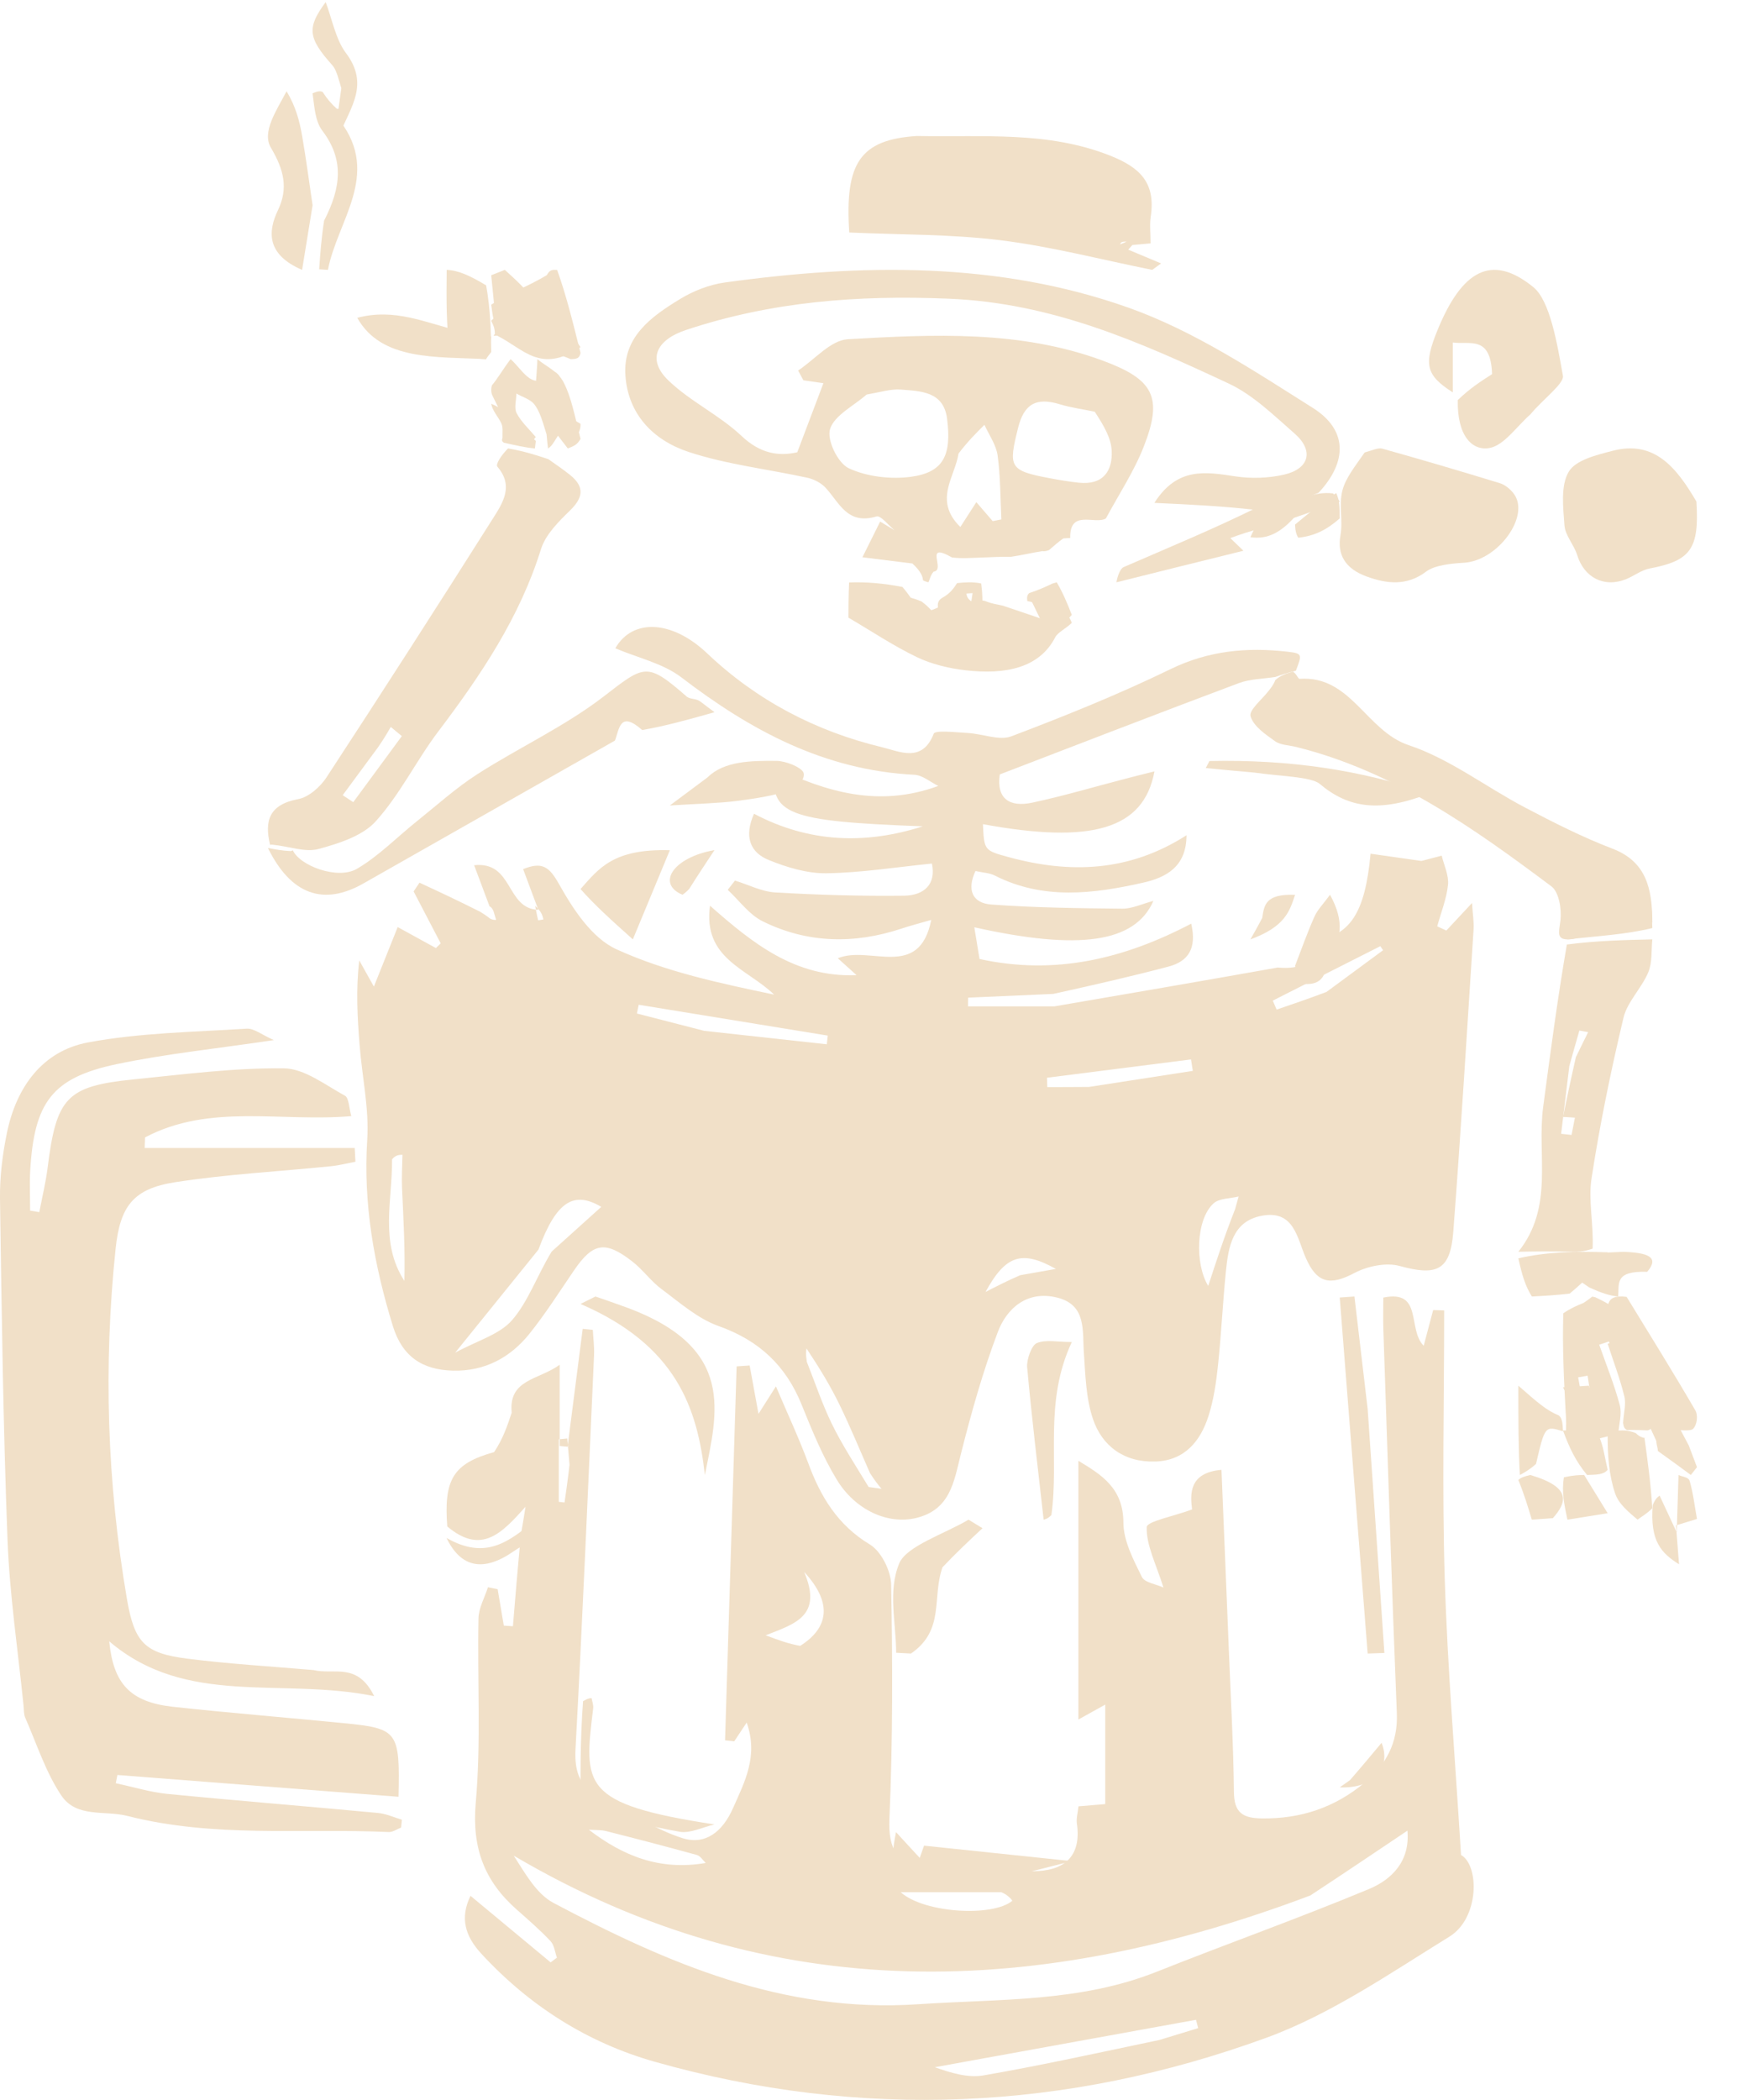 <svg width="24" height="29" viewBox="0 0 24 29" fill="none" xmlns="http://www.w3.org/2000/svg">
<path d="M17.622 9.349C17.452 9.376 17.271 9.376 17.114 9.435C16.015 9.847 14.921 10.27 13.814 10.695C13.765 11.029 13.947 11.152 14.262 11.085C14.695 10.993 15.12 10.866 15.549 10.755C15.672 10.722 15.797 10.692 15.951 10.653C15.803 11.456 15.081 11.658 13.581 11.382C13.598 11.744 13.597 11.745 13.94 11.838C14.786 12.068 15.604 12.041 16.394 11.535C16.393 11.972 16.11 12.119 15.794 12.19C15.107 12.345 14.414 12.431 13.746 12.092C13.672 12.054 13.579 12.052 13.478 12.029C13.359 12.284 13.429 12.473 13.699 12.492C14.3 12.536 14.904 12.543 15.507 12.549C15.643 12.55 15.779 12.483 15.936 12.442C15.683 13.021 14.908 13.129 13.462 12.806C13.487 12.955 13.509 13.094 13.534 13.244C14.577 13.472 15.53 13.243 16.459 12.756C16.538 13.097 16.42 13.276 16.145 13.349C15.64 13.482 15.131 13.599 14.554 13.726C14.116 13.745 13.746 13.762 13.377 13.778C13.376 13.818 13.376 13.858 13.375 13.898C13.773 13.898 14.171 13.898 14.57 13.898C15.584 13.724 16.598 13.55 17.654 13.362C17.984 13.392 18.152 13.293 18.153 12.993C18.651 12.923 18.86 12.619 18.937 11.79C19.151 11.82 19.361 11.85 19.64 11.89C19.671 11.882 19.796 11.849 19.92 11.817C19.952 11.951 20.02 12.089 20.007 12.219C19.987 12.414 19.91 12.602 19.858 12.793C19.9 12.813 19.942 12.832 19.984 12.851C20.088 12.74 20.191 12.629 20.339 12.471C20.349 12.633 20.367 12.737 20.36 12.84C20.27 14.23 20.186 15.621 20.08 17.011C20.039 17.547 19.852 17.625 19.337 17.483C19.151 17.432 18.891 17.487 18.715 17.58C18.377 17.759 18.196 17.723 18.042 17.372C17.922 17.099 17.881 16.706 17.434 16.79C17.03 16.865 16.973 17.22 16.939 17.549C16.895 17.984 16.875 18.42 16.829 18.855C16.804 19.091 16.77 19.331 16.697 19.558C16.587 19.899 16.372 20.17 15.965 20.184C15.535 20.199 15.227 19.972 15.101 19.596C15.004 19.309 14.997 18.991 14.976 18.686C14.954 18.377 15.015 18.021 14.606 17.92C14.196 17.818 13.912 18.063 13.786 18.397C13.578 18.948 13.418 19.519 13.274 20.09C13.179 20.468 13.129 20.852 12.654 20.965C12.268 21.056 11.816 20.857 11.559 20.43C11.362 20.105 11.217 19.747 11.074 19.394C10.858 18.863 10.493 18.513 9.928 18.313C9.64 18.21 9.393 17.99 9.142 17.804C8.993 17.694 8.883 17.535 8.736 17.421C8.36 17.129 8.192 17.162 7.928 17.549C7.728 17.842 7.537 18.143 7.315 18.42C7.052 18.747 6.7 18.94 6.258 18.929C5.835 18.918 5.559 18.735 5.429 18.316C5.169 17.473 5.017 16.626 5.074 15.739C5.101 15.308 5.003 14.871 4.969 14.436C4.938 14.05 4.916 13.664 4.964 13.264C5.018 13.361 5.073 13.458 5.166 13.625C5.291 13.314 5.391 13.062 5.495 12.803C5.691 12.911 5.857 13.002 6.023 13.093C6.045 13.072 6.067 13.05 6.089 13.028C5.964 12.789 5.84 12.55 5.715 12.311C5.742 12.271 5.769 12.23 5.796 12.19C6.064 12.314 6.332 12.439 6.637 12.593C6.7 12.635 6.726 12.648 6.766 12.683C6.804 12.705 6.83 12.705 6.855 12.704C6.844 12.669 6.833 12.634 6.818 12.582C6.802 12.544 6.786 12.528 6.764 12.517C6.701 12.348 6.637 12.179 6.551 11.949C7.097 11.891 6.986 12.551 7.438 12.565C7.365 12.369 7.297 12.189 7.228 12.003C7.492 11.896 7.589 11.969 7.726 12.213C7.918 12.556 8.178 12.955 8.518 13.11C9.194 13.419 9.945 13.579 10.696 13.736C10.324 13.376 9.71 13.241 9.81 12.508C10.394 13.022 10.985 13.503 11.835 13.467C11.757 13.396 11.678 13.326 11.576 13.234C12.016 13.049 12.7 13.542 12.867 12.704C12.713 12.749 12.58 12.783 12.451 12.826C11.799 13.041 11.152 13.027 10.539 12.724C10.35 12.631 10.215 12.437 10.055 12.289C10.088 12.246 10.122 12.204 10.155 12.161C10.341 12.218 10.524 12.314 10.713 12.325C11.304 12.359 11.896 12.377 12.488 12.37C12.773 12.367 12.937 12.207 12.876 11.926C12.386 11.975 11.903 12.053 11.419 12.06C11.154 12.064 10.873 11.979 10.624 11.878C10.365 11.774 10.277 11.556 10.418 11.238C11.179 11.64 11.958 11.665 12.75 11.412C10.875 11.342 10.621 11.25 10.709 10.601C11.416 10.934 12.137 11.158 12.964 10.854C12.854 10.8 12.747 10.706 12.635 10.7C11.386 10.637 10.369 10.085 9.416 9.356C9.16 9.16 8.806 9.083 8.502 8.953C8.735 8.543 9.279 8.556 9.773 9.025C10.453 9.67 11.268 10.099 12.189 10.32C12.426 10.377 12.744 10.54 12.901 10.133C12.921 10.08 13.21 10.114 13.374 10.123C13.576 10.134 13.806 10.232 13.973 10.169C14.718 9.887 15.459 9.588 16.173 9.241C16.697 8.986 17.227 8.936 17.787 9C17.994 9.024 17.993 9.034 17.905 9.263C17.77 9.297 17.696 9.323 17.622 9.349ZM12.002 20.536C12.062 20.544 12.121 20.553 12.18 20.561C12.135 20.507 12.091 20.453 12.021 20.345C11.882 20.03 11.751 19.71 11.6 19.4C11.475 19.143 11.326 18.897 11.143 18.622C11.137 18.665 11.132 18.708 11.148 18.808C11.262 19.095 11.36 19.39 11.495 19.667C11.634 19.951 11.809 20.219 12.002 20.536ZM7.44 17.257C7.079 17.704 6.718 18.151 6.289 18.681C6.593 18.515 6.902 18.43 7.074 18.233C7.298 17.976 7.413 17.631 7.622 17.285C7.857 17.073 8.092 16.862 8.308 16.667C7.936 16.448 7.691 16.576 7.44 17.257ZM9.729 14.236C10.294 14.298 10.859 14.36 11.424 14.422C11.428 14.382 11.433 14.342 11.437 14.302C10.566 14.16 9.696 14.018 8.825 13.876C8.817 13.917 8.808 13.957 8.8 13.997C9.086 14.071 9.372 14.144 9.729 14.236ZM15.046 15.011C15.524 14.937 16.003 14.863 16.481 14.789C16.472 14.736 16.464 14.684 16.456 14.631C15.793 14.715 15.13 14.8 14.466 14.884C14.468 14.927 14.469 14.97 14.47 15.013C14.636 15.013 14.802 15.013 15.046 15.011ZM18.328 13.699C18.589 13.507 18.85 13.315 19.11 13.123C19.098 13.104 19.084 13.086 19.072 13.067C18.576 13.318 18.081 13.568 17.586 13.819C17.603 13.86 17.621 13.901 17.639 13.943C17.849 13.871 18.06 13.8 18.328 13.699ZM17.066 16.697C17.082 16.639 17.098 16.582 17.114 16.524C16.997 16.553 16.847 16.548 16.769 16.618C16.524 16.836 16.507 17.457 16.694 17.759C16.8 17.434 16.911 17.091 17.066 16.697ZM5.417 16.011C5.422 16.576 5.243 17.16 5.587 17.689C5.599 17.26 5.574 16.835 5.555 16.409C5.548 16.256 5.558 16.102 5.561 15.948C5.514 15.949 5.467 15.95 5.417 16.011ZM14.096 17.611C14.25 17.584 14.404 17.556 14.589 17.524C14.121 17.262 13.896 17.331 13.617 17.842C13.79 17.754 13.91 17.692 14.096 17.611ZM7.394 12.509C7.407 12.576 7.419 12.643 7.435 12.709C7.435 12.711 7.483 12.702 7.508 12.698C7.496 12.644 7.483 12.59 7.394 12.509Z" fill="#F1E0C8"/>
<path d="M8.367 24.852C8.721 25.036 9.06 25.27 9.435 25.387C9.742 25.482 9.981 25.303 10.127 24.973C10.293 24.6 10.479 24.251 10.317 23.789C10.245 23.898 10.195 23.973 10.145 24.048C10.102 24.043 10.06 24.039 10.018 24.034C10.071 22.313 10.125 20.592 10.178 18.87C10.238 18.866 10.298 18.862 10.358 18.858C10.394 19.056 10.431 19.254 10.48 19.526C10.567 19.388 10.618 19.309 10.721 19.146C10.888 19.539 11.041 19.866 11.166 20.203C11.337 20.668 11.572 21.06 12.019 21.33C12.176 21.425 12.31 21.694 12.313 21.886C12.333 22.963 12.336 24.043 12.289 25.119C12.271 25.535 12.394 25.75 12.793 25.78C13.285 25.817 13.779 25.843 14.272 25.842C14.689 25.841 14.947 25.653 14.879 25.182C14.869 25.115 14.891 25.044 14.901 24.946C15.027 24.936 15.142 24.926 15.271 24.915C15.271 24.468 15.271 24.032 15.271 23.541C15.144 23.611 15.058 23.659 14.9 23.747C14.9 22.535 14.9 21.363 14.9 20.174C15.217 20.366 15.521 20.549 15.522 21.03C15.523 21.281 15.661 21.541 15.777 21.778C15.815 21.857 15.975 21.878 16.075 21.924C15.971 21.593 15.837 21.34 15.844 21.09C15.846 21.01 16.218 20.94 16.471 20.846C16.444 20.639 16.424 20.337 16.877 20.299C16.911 21.131 16.946 21.961 16.979 22.792C17.005 23.445 17.042 24.097 17.049 24.75C17.052 25.035 17.171 25.109 17.434 25.113C17.971 25.12 18.442 24.963 18.851 24.622C19.148 24.374 19.316 24.075 19.3 23.662C19.228 21.889 19.173 20.115 19.113 18.341C19.109 18.202 19.113 18.062 19.113 17.92C19.665 17.806 19.442 18.355 19.671 18.586C19.724 18.387 19.763 18.239 19.802 18.092C19.853 18.093 19.904 18.095 19.954 18.097C19.954 19.334 19.924 20.571 19.962 21.807C20.001 23.058 20.107 24.306 20.187 25.618C20.44 25.759 20.444 26.488 20.026 26.746C19.207 27.251 18.394 27.814 17.5 28.141C14.732 29.152 11.896 29.281 9.045 28.473C8.114 28.209 7.314 27.7 6.652 26.983C6.426 26.739 6.352 26.488 6.501 26.182C6.879 26.495 7.243 26.798 7.608 27.101C7.637 27.079 7.666 27.058 7.695 27.036C7.667 26.959 7.659 26.863 7.607 26.808C7.461 26.653 7.299 26.513 7.14 26.372C6.694 25.98 6.519 25.521 6.573 24.902C6.648 24.057 6.594 23.201 6.611 22.351C6.614 22.206 6.697 22.063 6.742 21.92C6.787 21.929 6.832 21.938 6.876 21.947C6.904 22.115 6.932 22.282 6.961 22.45C7.003 22.453 7.045 22.456 7.087 22.459C7.12 22.057 7.153 21.656 7.198 21.191C7.228 21.021 7.244 20.915 7.261 20.809C6.934 21.173 6.654 21.479 6.18 21.081C6.131 20.435 6.258 20.212 6.827 20.054C6.95 19.87 7.01 19.69 7.07 19.51C7.024 19.045 7.439 19.061 7.733 18.848C7.733 19.264 7.733 19.617 7.733 19.97C7.769 19.973 7.806 19.976 7.842 19.98C7.912 19.437 7.982 18.895 8.051 18.352C8.098 18.357 8.144 18.361 8.191 18.366C8.197 18.482 8.213 18.599 8.208 18.715C8.126 20.527 8.05 22.34 7.952 24.151C7.934 24.475 8.014 24.702 8.333 24.849C8.368 24.845 8.367 24.852 8.367 24.852ZM18.105 26.177C14.363 27.588 10.688 27.742 7.098 25.627C7.256 25.87 7.41 26.154 7.648 26.28C9.221 27.113 10.822 27.805 12.687 27.679C13.803 27.604 14.92 27.654 15.986 27.229C16.959 26.842 17.947 26.491 18.913 26.089C19.234 25.956 19.485 25.7 19.446 25.282C19.003 25.58 18.582 25.863 18.105 26.177ZM16.022 28.172C16.2 28.118 16.378 28.064 16.555 28.009C16.545 27.971 16.535 27.933 16.525 27.894C15.322 28.113 14.119 28.331 12.916 28.549C13.133 28.625 13.37 28.7 13.588 28.662C14.381 28.525 15.168 28.351 16.022 28.172ZM9.751 25.728C9.711 25.69 9.676 25.631 9.629 25.618C9.212 25.503 8.794 25.394 8.375 25.288C8.299 25.269 8.216 25.275 8.136 25.269C8.609 25.631 9.114 25.837 9.751 25.728ZM13.835 26.132C13.386 26.132 12.938 26.132 12.445 26.132C12.768 26.422 13.717 26.476 13.986 26.251C13.99 26.248 13.931 26.169 13.835 26.132ZM11.056 22.73C11.444 22.485 11.512 22.143 11.111 21.709C11.368 22.315 10.991 22.423 10.579 22.584C10.783 22.66 10.885 22.698 11.056 22.73ZM7.869 20.23C7.859 20.109 7.848 19.987 7.838 19.866C7.799 19.869 7.76 19.873 7.721 19.877C7.721 20.165 7.721 20.453 7.721 20.741C7.747 20.744 7.774 20.747 7.8 20.75C7.821 20.603 7.843 20.457 7.869 20.23Z" fill="#F1E0C8"/>
<path d="M4.332 23.064C4.614 23.134 4.935 22.949 5.17 23.424C3.882 23.162 2.578 23.579 1.509 22.667C1.566 23.249 1.796 23.506 2.388 23.571C3.176 23.657 3.967 23.72 4.756 23.798C5.498 23.871 5.527 23.91 5.506 24.814C4.21 24.713 2.916 24.613 1.622 24.513C1.615 24.551 1.608 24.589 1.6 24.627C1.836 24.677 2.07 24.75 2.309 24.774C3.278 24.869 4.249 24.946 5.218 25.037C5.332 25.047 5.442 25.098 5.553 25.131C5.55 25.167 5.546 25.203 5.542 25.239C5.485 25.261 5.427 25.304 5.37 25.301C4.166 25.247 2.959 25.384 1.757 25.078C1.447 24.999 1.057 25.109 0.847 24.796C0.631 24.474 0.508 24.085 0.349 23.723C0.327 23.673 0.331 23.61 0.325 23.552C0.248 22.792 0.134 22.033 0.104 21.271C0.044 19.7 0.023 18.127 0 16.554C-0.004 16.254 0.034 15.947 0.094 15.653C0.225 15.008 0.591 14.512 1.218 14.396C1.937 14.262 2.678 14.253 3.41 14.206C3.509 14.2 3.615 14.29 3.784 14.364C2.998 14.482 2.298 14.552 1.613 14.696C0.72 14.884 0.471 15.222 0.417 16.174C0.407 16.355 0.416 16.538 0.416 16.719C0.458 16.726 0.501 16.733 0.543 16.74C0.582 16.535 0.632 16.332 0.658 16.126C0.779 15.157 0.92 15 1.844 14.907C2.536 14.838 3.23 14.746 3.922 14.754C4.206 14.757 4.493 14.983 4.766 15.132C4.822 15.163 4.822 15.303 4.854 15.414C3.877 15.498 2.899 15.235 2.004 15.708C2.002 15.756 2 15.805 1.999 15.854C2.966 15.854 3.933 15.854 4.901 15.854C4.904 15.917 4.907 15.981 4.911 16.044C4.798 16.065 4.685 16.095 4.572 16.106C3.854 16.179 3.131 16.216 2.418 16.327C1.842 16.417 1.659 16.656 1.597 17.248C1.428 18.865 1.479 20.476 1.753 22.078C1.857 22.686 1.997 22.832 2.591 22.907C3.156 22.979 3.726 23.012 4.332 23.064Z" fill="#F1E0C8"/>
<path d="M11.916 7.696C11.998 7.532 12.079 7.367 12.161 7.203C12.228 7.243 12.294 7.283 12.36 7.323C12.276 7.255 12.168 7.115 12.111 7.132C11.707 7.254 11.598 6.942 11.407 6.736C11.347 6.671 11.249 6.619 11.16 6.599C10.612 6.479 10.044 6.416 9.516 6.242C9.025 6.08 8.676 5.72 8.641 5.182C8.606 4.656 8.992 4.376 9.391 4.133C9.576 4.019 9.799 3.931 10.016 3.901C11.901 3.641 13.793 3.61 15.595 4.25C16.499 4.571 17.325 5.12 18.139 5.633C18.62 5.936 18.62 6.375 18.219 6.805C18.035 6.882 17.905 6.935 17.735 6.987C17.587 7.017 17.477 7.05 17.368 7.08C17.37 7.078 17.367 7.072 17.342 7.041C16.873 6.988 16.429 6.967 15.95 6.945C16.267 6.445 16.661 6.517 17.07 6.579C17.288 6.612 17.527 6.604 17.741 6.555C18.093 6.474 18.156 6.222 17.887 5.987C17.6 5.737 17.316 5.455 16.975 5.296C15.752 4.725 14.543 4.184 13.109 4.125C11.848 4.073 10.657 4.165 9.476 4.558C9.067 4.695 8.937 4.965 9.233 5.252C9.534 5.543 9.94 5.732 10.245 6.02C10.5 6.261 10.752 6.306 11.016 6.246C11.145 5.904 11.26 5.6 11.377 5.292C11.312 5.282 11.206 5.267 11.1 5.252C11.076 5.207 11.052 5.162 11.028 5.117C11.256 4.966 11.477 4.699 11.714 4.685C12.897 4.617 14.09 4.558 15.233 4.979C15.936 5.238 16.072 5.48 15.805 6.163C15.671 6.508 15.46 6.825 15.28 7.16C15.13 7.25 14.778 7.027 14.787 7.43C14.749 7.432 14.734 7.432 14.691 7.436C14.614 7.49 14.564 7.539 14.495 7.596C14.475 7.604 14.436 7.619 14.403 7.611C14.243 7.636 14.116 7.669 13.963 7.69C13.824 7.687 13.712 7.695 13.564 7.7C13.408 7.705 13.287 7.715 13.154 7.699C12.752 7.471 13.075 7.876 12.899 7.895C12.854 7.948 12.85 7.996 12.828 8.042C12.777 8.028 12.744 8.016 12.752 8.002C12.742 7.93 12.69 7.859 12.606 7.782C12.355 7.75 12.135 7.723 11.916 7.696ZM11.974 5.449C11.796 5.605 11.531 5.734 11.469 5.924C11.421 6.073 11.574 6.393 11.726 6.466C11.975 6.583 12.306 6.622 12.585 6.585C13.036 6.524 13.15 6.288 13.086 5.784C13.038 5.406 12.727 5.402 12.444 5.38C12.312 5.37 12.177 5.413 11.974 5.449ZM15.126 5.686C14.965 5.652 14.8 5.631 14.643 5.583C14.315 5.483 14.148 5.58 14.066 5.912C13.931 6.453 13.945 6.499 14.503 6.604C14.636 6.629 14.769 6.652 14.903 6.666C15.246 6.703 15.374 6.5 15.36 6.224C15.352 6.051 15.254 5.882 15.126 5.686ZM13.244 6.263C13.197 6.584 12.892 6.909 13.269 7.278C13.358 7.14 13.424 7.039 13.49 6.935C13.566 7.022 13.641 7.11 13.716 7.197C13.756 7.189 13.796 7.181 13.836 7.173C13.821 6.878 13.824 6.581 13.784 6.29C13.764 6.144 13.666 6.008 13.602 5.867C13.491 5.977 13.38 6.087 13.244 6.263Z" fill="#F1E0C8"/>
<path d="M12.668 1.878C13.589 1.896 14.476 1.808 15.338 2.149C15.752 2.313 15.971 2.524 15.899 2.995C15.883 3.104 15.897 3.218 15.897 3.361C15.813 3.368 15.729 3.376 15.645 3.384C15.627 3.405 15.608 3.427 15.589 3.448C15.741 3.511 15.892 3.574 16.043 3.638C16.002 3.667 15.961 3.697 15.92 3.727C15.222 3.587 14.529 3.405 13.825 3.318C13.136 3.232 12.436 3.243 11.734 3.211C11.671 2.255 11.88 1.929 12.668 1.878ZM15.479 3.375C15.508 3.362 15.537 3.349 15.567 3.337C15.524 3.336 15.482 3.336 15.479 3.375Z" fill="#F1E0C8"/>
<path d="M7.576 6.341C7.676 6.413 7.78 6.481 7.876 6.559C8.079 6.722 8.061 6.871 7.873 7.053C7.714 7.207 7.536 7.386 7.474 7.586C7.182 8.524 6.646 9.322 6.057 10.1C5.752 10.503 5.529 10.969 5.192 11.342C5.011 11.544 4.68 11.65 4.396 11.726C4.215 11.774 3.997 11.688 3.759 11.665C3.724 11.666 3.732 11.669 3.732 11.669C3.652 11.338 3.716 11.112 4.12 11.036C4.266 11.009 4.425 10.867 4.511 10.736C5.287 9.55 6.053 8.358 6.811 7.16C6.946 6.947 7.102 6.712 6.873 6.446C6.844 6.412 6.924 6.29 7.019 6.193C7.248 6.232 7.412 6.287 7.576 6.341ZM5.225 10.318C5.062 10.539 4.899 10.761 4.735 10.982C4.784 11.014 4.832 11.046 4.881 11.078C5.104 10.774 5.328 10.47 5.552 10.166C5.501 10.124 5.45 10.082 5.399 10.039C5.356 10.115 5.312 10.191 5.225 10.318Z" fill="#F1E0C8"/>
<path d="M17.621 9.392C17.687 9.332 17.761 9.305 17.865 9.275C17.915 9.308 17.937 9.376 17.955 9.375C18.666 9.324 18.874 10.094 19.464 10.291C20.031 10.48 20.53 10.868 21.069 11.151C21.463 11.358 21.863 11.561 22.278 11.72C22.746 11.898 22.83 12.271 22.83 12.74C22.649 12.797 22.501 12.795 22.358 12.821C22.147 12.859 21.94 12.918 21.731 12.968C21.484 13.001 21.542 12.877 21.561 12.708C21.578 12.555 21.54 12.32 21.437 12.242C20.355 11.432 19.253 10.649 17.91 10.316C17.811 10.291 17.695 10.291 17.618 10.237C17.485 10.142 17.319 10.03 17.279 9.892C17.254 9.807 17.436 9.661 17.527 9.543C17.558 9.502 17.594 9.463 17.621 9.392Z" fill="#F1E0C8"/>
<path d="M18.855 6.249C18.957 6.221 19.042 6.18 19.099 6.196C19.642 6.348 20.183 6.507 20.72 6.672C20.797 6.695 20.867 6.756 20.911 6.812C21.155 7.121 20.694 7.747 20.224 7.772C20.045 7.782 19.82 7.807 19.706 7.893C19.438 8.097 19.158 8.062 18.884 7.962C18.582 7.853 18.474 7.654 18.521 7.393C18.557 7.19 18.497 6.976 18.547 6.777C18.592 6.598 18.729 6.433 18.855 6.249Z" fill="#F1E0C8"/>
<path d="M20.979 17.287C21.476 16.665 21.233 15.956 21.322 15.286C21.42 14.554 21.515 13.822 21.649 13.044C22.068 12.99 22.449 12.982 22.83 12.973C22.814 13.126 22.832 13.288 22.774 13.428C22.684 13.644 22.484 13.836 22.432 14.054C22.257 14.79 22.104 15.531 21.99 16.275C21.943 16.578 22.02 16.893 22.005 17.244C21.88 17.288 21.791 17.292 21.675 17.286C21.426 17.28 21.202 17.283 20.979 17.287ZM21.683 14.724C21.646 15.035 21.608 15.347 21.57 15.658C21.618 15.663 21.666 15.668 21.714 15.674C21.806 15.204 21.897 14.733 21.989 14.263C21.933 14.253 21.878 14.242 21.822 14.232C21.781 14.375 21.74 14.517 21.683 14.724Z" fill="#F1E0C8"/>
<path d="M8.496 10.228C7.337 10.886 6.179 11.544 5.021 12.201C4.472 12.513 4.021 12.359 3.702 11.711C3.818 11.733 3.901 11.749 4.018 11.754C4.053 11.744 4.046 11.741 4.044 11.739C4.14 11.958 4.667 12.153 4.931 11.999C5.234 11.822 5.486 11.56 5.763 11.339C6.038 11.119 6.302 10.88 6.598 10.69C7.17 10.324 7.799 10.034 8.334 9.624C8.908 9.182 8.934 9.137 9.487 9.619C9.524 9.652 9.594 9.648 9.644 9.67C9.681 9.686 9.711 9.717 9.872 9.836C9.477 9.947 9.195 10.026 8.873 10.082C8.561 9.805 8.558 10.074 8.496 10.228Z" fill="#F1E0C8"/>
<path d="M14.699 8.414C14.739 8.469 14.778 8.523 14.809 8.602C14.724 8.684 14.615 8.733 14.58 8.801C14.361 9.224 13.899 9.32 13.342 9.257C13.11 9.231 12.866 9.17 12.672 9.077C12.352 8.924 12.069 8.733 11.723 8.53C11.723 8.412 11.723 8.243 11.732 8.044C11.974 8.035 12.207 8.056 12.469 8.106C12.527 8.174 12.555 8.215 12.584 8.255C12.619 8.265 12.655 8.274 12.732 8.306C12.802 8.358 12.829 8.387 12.867 8.427C12.91 8.415 12.944 8.393 13.004 8.373C13.044 8.409 13.059 8.443 13.086 8.495C13.185 8.502 13.271 8.49 13.388 8.47C13.445 8.406 13.471 8.348 13.517 8.292C13.566 8.293 13.593 8.29 13.63 8.307C13.704 8.337 13.768 8.345 13.858 8.365C13.999 8.413 14.112 8.45 14.252 8.498C14.346 8.527 14.431 8.57 14.478 8.554C14.563 8.526 14.627 8.463 14.699 8.414Z" fill="#F1E0C8"/>
<path d="M20.073 5.419C19.701 5.181 19.666 5.036 19.865 4.552C20.198 3.742 20.605 3.491 21.188 3.967C21.417 4.155 21.517 4.751 21.595 5.191C21.614 5.297 21.309 5.523 21.146 5.722C20.96 5.885 20.784 6.147 20.586 6.186C20.349 6.233 20.132 6.03 20.142 5.525C20.315 5.359 20.464 5.264 20.616 5.167C20.597 4.627 20.313 4.763 20.073 4.73C20.073 4.974 20.073 5.196 20.073 5.419Z" fill="#F1E0C8"/>
<path d="M23.439 6.926C23.481 7.584 23.358 7.743 22.794 7.851C22.681 7.872 22.58 7.952 22.471 7.997C22.164 8.122 21.887 7.977 21.791 7.663C21.747 7.522 21.626 7.395 21.616 7.256C21.598 7.006 21.561 6.706 21.675 6.515C21.771 6.352 22.062 6.283 22.28 6.226C22.86 6.075 23.163 6.456 23.439 6.926Z" fill="#F1E0C8"/>
<path d="M22.359 19.805C22.259 19.826 22.159 19.846 22.007 19.892C21.853 19.89 21.752 19.864 21.651 19.838C21.644 19.821 21.637 19.803 21.638 19.734C21.641 19.619 21.637 19.555 21.632 19.492C21.609 19.055 21.586 18.617 21.6 18.137C21.708 18.064 21.779 18.035 21.879 17.994C21.939 17.955 21.971 17.928 22.002 17.905C22.002 17.907 22.008 17.909 22.041 17.915C22.167 17.974 22.26 18.027 22.38 18.107C22.5 18.334 22.587 18.538 22.688 18.735C22.899 19.146 23.118 19.554 23.334 19.963C23.371 20.063 23.409 20.163 23.447 20.262C23.419 20.298 23.391 20.334 23.362 20.37C23.228 20.271 23.094 20.172 22.929 20.055C22.899 20.037 22.907 20.034 22.904 20.009C22.895 19.967 22.889 19.951 22.884 19.897C22.666 19.416 22.447 18.971 22.229 18.527C22.184 18.541 22.14 18.555 22.096 18.57C22.193 18.848 22.305 19.122 22.38 19.404C22.413 19.529 22.368 19.671 22.359 19.805ZM21.949 19.623C21.964 19.63 21.979 19.639 21.995 19.643C22.006 19.646 22.02 19.643 22.033 19.642C22.001 19.428 21.969 19.213 21.936 18.999C21.893 19.006 21.849 19.014 21.805 19.021C21.837 19.201 21.869 19.382 21.949 19.623Z" fill="#F1E0C8"/>
<path d="M17.335 10.67C17.081 10.648 16.87 10.627 16.66 10.607C16.677 10.574 16.694 10.542 16.711 10.51C17.811 10.486 18.813 10.634 19.745 10.958C19.064 11.226 18.632 11.161 18.235 10.826C18.116 10.725 17.673 10.72 17.335 10.67Z" fill="#F1E0C8"/>
<path d="M9.776 10.736C10.004 10.509 10.38 10.505 10.728 10.508C10.86 10.509 11.064 10.595 11.099 10.664C11.134 10.735 11.043 10.87 10.932 10.909C10.711 10.985 10.443 11.028 10.184 11.061C9.921 11.094 9.646 11.099 9.255 11.124C9.46 10.972 9.607 10.862 9.776 10.736Z" fill="#F1E0C8"/>
<path d="M23.076 19.749C22.855 19.43 22.665 19.11 22.482 18.787C22.394 18.631 22.319 18.471 22.222 18.263C22.213 18.06 22.158 17.869 22.475 17.91C22.794 18.431 23.118 18.951 23.424 19.477C23.464 19.545 23.449 19.674 23.395 19.731C23.355 19.773 23.208 19.743 23.076 19.749Z" fill="#F1E0C8"/>
<path d="M4.319 2.835C4.272 3.127 4.224 3.419 4.174 3.727C3.692 3.52 3.694 3.21 3.839 2.906C3.987 2.599 3.922 2.343 3.743 2.04C3.614 1.822 3.821 1.526 3.959 1.261C4.085 1.465 4.139 1.672 4.175 1.88C4.23 2.198 4.272 2.517 4.319 2.835Z" fill="#F1E0C8"/>
<path d="M15.425 8.042C15.437 7.976 15.471 7.856 15.525 7.832C16.141 7.564 16.759 7.31 17.376 7.005C17.375 6.958 17.377 6.965 17.402 7.006C17.522 7.018 17.617 6.99 17.74 6.965C17.876 6.928 17.984 6.888 18.092 6.848C18.185 6.823 18.277 6.798 18.418 6.814C18.482 6.879 18.496 6.904 18.511 6.928C18.167 7.052 17.824 7.176 17.425 7.299C17.261 7.337 17.152 7.376 16.999 7.431C17.089 7.518 17.135 7.562 17.18 7.606C16.606 7.748 16.032 7.89 15.425 8.042Z" fill="#F1E0C8"/>
<path d="M13.944 25.917C13.571 25.914 13.234 25.93 12.908 25.896C12.321 25.835 12.287 25.785 12.38 25.302C12.451 25.379 12.5 25.433 12.549 25.486C12.592 25.533 12.636 25.58 12.708 25.658C12.747 25.547 12.773 25.473 12.768 25.489C13.425 25.558 14.056 25.624 14.809 25.703C14.493 25.784 14.239 25.849 13.944 25.917Z" fill="#F1E0C8"/>
<path d="M8.681 18.065C10.163 18.622 9.914 19.502 9.739 20.37C9.636 19.447 9.346 18.58 8.021 18.008C8.09 17.973 8.159 17.939 8.227 17.905C8.367 17.953 8.506 18.001 8.681 18.065Z" fill="#F1E0C8"/>
<path d="M18.897 19.46C18.977 20.61 19.052 21.719 19.128 22.828C19.051 22.831 18.974 22.833 18.897 22.836C18.768 21.197 18.64 19.558 18.511 17.919C18.578 17.914 18.646 17.909 18.714 17.905C18.773 18.41 18.832 18.915 18.897 19.46Z" fill="#F1E0C8"/>
<path d="M13.022 21.645C12.874 22.065 13.059 22.51 12.587 22.836C12.519 22.832 12.45 22.829 12.382 22.825C12.382 22.411 12.264 21.976 12.425 21.59C12.526 21.35 13.049 21.185 13.382 20.987C13.446 21.026 13.51 21.065 13.575 21.105C13.394 21.274 13.213 21.443 13.022 21.645Z" fill="#F1E0C8"/>
<path d="M4.712 1.505C4.707 1.562 4.675 1.64 4.701 1.674C5.262 2.413 4.66 3.05 4.531 3.727C4.49 3.724 4.45 3.722 4.41 3.719C4.424 3.515 4.438 3.311 4.478 3.047C4.717 2.584 4.753 2.2 4.455 1.807C4.353 1.674 4.344 1.473 4.319 1.288C4.382 1.263 4.419 1.252 4.458 1.27C4.519 1.365 4.576 1.432 4.654 1.502C4.673 1.505 4.712 1.505 4.712 1.505Z" fill="#F1E0C8"/>
<path d="M6.718 4.96C6.028 4.924 5.271 4.986 4.936 4.389C5.46 4.252 5.867 4.455 6.376 4.579C6.559 4.597 6.663 4.612 6.787 4.649C6.777 4.768 6.747 4.864 6.718 4.96Z" fill="#F1E0C8"/>
<path d="M18.333 13.256C18.328 13.54 18.193 13.626 17.941 13.577C17.917 13.554 17.913 13.542 17.922 13.507C17.921 13.435 17.907 13.386 17.894 13.338C17.982 13.11 18.063 12.879 18.163 12.656C18.206 12.56 18.286 12.482 18.377 12.357C18.58 12.727 18.541 12.986 18.333 13.256Z" fill="#F1E0C8"/>
<path d="M14.42 20.987C14.341 20.285 14.256 19.584 14.192 18.881C14.183 18.773 14.256 18.577 14.324 18.549C14.454 18.496 14.608 18.534 14.809 18.534C14.421 19.366 14.636 20.144 14.527 20.924C14.476 20.974 14.448 20.98 14.42 20.987Z" fill="#F1E0C8"/>
<path d="M8.021 5.853C8.021 5.888 8.021 5.922 7.995 5.975C7.715 5.809 7.702 6.122 7.572 6.193C7.566 6.149 7.561 6.105 7.552 5.999C7.496 5.819 7.461 5.687 7.385 5.587C7.329 5.514 7.22 5.484 7.135 5.435C7.134 5.527 7.101 5.636 7.139 5.707C7.203 5.829 7.312 5.927 7.402 6.035C7.388 6.056 7.375 6.077 7.316 6.115C7.184 6.09 7.097 6.046 7.009 6.005C7.008 6.008 7.013 6.008 7.038 5.986C6.976 5.798 6.886 5.634 6.805 5.466C6.782 5.42 6.784 5.361 6.797 5.322C6.889 5.21 6.959 5.084 7.055 4.96C7.242 5.125 7.36 5.436 7.654 5.131C7.675 5.14 7.696 5.149 7.732 5.196C7.662 5.307 7.576 5.381 7.43 5.506C7.667 5.645 7.844 5.749 8.021 5.853Z" fill="#F1E0C8"/>
<path d="M8.174 23.452C8.182 23.499 8.201 23.546 8.196 23.591C8.068 24.654 8.022 24.914 9.872 25.196C9.71 25.233 9.535 25.323 9.389 25.297C8.936 25.217 8.494 25.093 8.039 25.034C8.03 25.081 8.031 25.073 8.026 25.075C8.018 24.563 8.015 24.049 8.056 23.494C8.124 23.453 8.149 23.453 8.174 23.452Z" fill="#F1E0C8"/>
<path d="M22.931 20.655C23.001 20.806 23.071 20.956 23.167 21.162C23.178 20.83 23.185 20.6 23.192 20.37C23.245 20.396 23.329 20.397 23.346 20.453C23.394 20.616 23.415 20.801 23.447 20.977C23.356 21.004 23.266 21.032 23.157 21.066C23.167 21.188 23.18 21.362 23.199 21.603C22.955 21.45 22.795 21.285 22.836 20.786C22.869 20.701 22.9 20.678 22.931 20.655Z" fill="#F1E0C8"/>
<path d="M4.634 1.876C4.651 1.668 4.683 1.463 4.716 1.218C4.675 1.083 4.649 0.964 4.591 0.9C4.249 0.519 4.242 0.379 4.5 0.029C4.584 0.25 4.64 0.548 4.778 0.73C5.105 1.162 4.847 1.473 4.695 1.85C4.681 1.879 4.65 1.88 4.634 1.876Z" fill="#F1E0C8"/>
<path d="M8.021 12.278C8.275 11.993 8.472 11.719 9.255 11.742C9.1 12.115 8.946 12.487 8.744 12.973C8.45 12.71 8.226 12.509 8.021 12.278Z" fill="#F1E0C8"/>
<path d="M18.653 24.584C18.812 24.401 18.957 24.227 19.089 24.069C19.225 24.405 18.993 24.704 18.511 24.684C18.571 24.642 18.605 24.617 18.653 24.584Z" fill="#F1E0C8"/>
<path d="M6.17 21.24C6.714 21.55 7.032 21.292 7.404 20.987C7.385 21.076 7.367 21.165 7.329 21.276C7.238 21.34 7.161 21.379 7.094 21.426C6.685 21.71 6.37 21.656 6.17 21.24Z" fill="#F1E0C8"/>
<path d="M22.83 20.829C22.755 20.904 22.7 20.932 22.626 20.987C22.507 20.885 22.365 20.773 22.315 20.622C22.233 20.378 22.21 20.108 22.213 19.791C22.372 19.739 22.482 19.744 22.602 19.792C22.653 19.844 22.693 19.853 22.732 19.861C22.732 19.861 22.724 19.865 22.722 19.861C22.764 20.164 22.807 20.473 22.83 20.829Z" fill="#F1E0C8"/>
<path d="M21.144 20.37C21.722 20.54 21.647 20.75 21.456 20.966C21.359 20.973 21.262 20.98 21.165 20.987C21.112 20.811 21.059 20.636 20.979 20.439C21.015 20.401 21.08 20.386 21.144 20.37Z" fill="#F1E0C8"/>
<path d="M22.759 17.564C22.299 17.549 22.376 17.731 22.357 17.905C22.233 17.893 22.119 17.853 21.958 17.78C21.79 17.665 21.669 17.583 21.596 17.495C21.771 17.427 21.898 17.365 22.026 17.304C22.146 17.3 22.266 17.297 22.43 17.288C22.759 17.3 22.938 17.356 22.759 17.564Z" fill="#F1E0C8"/>
<path d="M22.762 19.754C22.678 19.75 22.595 19.747 22.479 19.749C22.44 19.728 22.433 19.7 22.426 19.651C22.434 19.514 22.47 19.391 22.443 19.283C22.383 19.037 22.291 18.799 22.213 18.558C22.249 18.546 22.285 18.533 22.32 18.521C22.498 18.907 22.675 19.292 22.83 19.713C22.792 19.75 22.777 19.752 22.762 19.754Z" fill="#F1E0C8"/>
<path d="M6.787 4.432C6.787 4.432 6.797 4.415 6.797 4.42C6.809 4.41 6.821 4.393 6.892 4.343C7.231 4.367 7.511 4.423 7.791 4.479C7.863 4.574 7.936 4.669 8.021 4.794C7.466 5.168 7.237 4.818 6.867 4.635C6.807 4.636 6.814 4.646 6.838 4.611C6.837 4.528 6.812 4.48 6.787 4.432Z" fill="#F1E0C8"/>
<path d="M9.523 12.276C9.487 12.316 9.458 12.336 9.43 12.357C9.067 12.206 9.297 11.841 9.872 11.74C9.751 11.923 9.64 12.09 9.523 12.276Z" fill="#F1E0C8"/>
<path d="M21.223 20.217C21.135 20.296 21.078 20.327 21 20.37C20.979 20.008 20.979 19.633 20.979 19.137C21.246 19.371 21.37 19.48 21.538 19.548C21.586 19.585 21.591 19.661 21.596 19.766C21.346 19.691 21.346 19.691 21.223 20.217Z" fill="#F1E0C8"/>
<path d="M22.83 12.817C22.456 12.907 22.078 12.926 21.663 12.973C21.617 12.965 21.608 12.929 21.596 12.833C21.82 12.665 22.046 12.539 22.275 12.457C22.431 12.401 22.592 12.406 22.785 12.357C22.821 12.469 22.823 12.608 22.83 12.817Z" fill="#F1E0C8"/>
<path d="M21.888 20.37C21.99 20.536 22.091 20.701 22.213 20.898C22.051 20.924 21.889 20.95 21.657 20.987C21.612 20.775 21.575 20.602 21.609 20.401C21.75 20.372 21.819 20.371 21.888 20.37Z" fill="#F1E0C8"/>
<path d="M17.44 12.677C17.467 12.499 17.484 12.342 17.894 12.358C17.819 12.582 17.759 12.797 17.277 12.973C17.358 12.83 17.395 12.765 17.44 12.677Z" fill="#F1E0C8"/>
<path d="M6.841 4.344C6.823 4.163 6.805 3.982 6.787 3.801C6.85 3.777 6.912 3.752 6.975 3.727C7.115 3.854 7.256 3.981 7.404 4.169C7.221 4.268 7.031 4.306 6.841 4.344Z" fill="#F1E0C8"/>
<path d="M6.943 6.047C6.94 5.969 6.954 5.899 6.924 5.84C6.879 5.751 6.803 5.67 6.787 5.576C6.923 5.634 7.012 5.702 7.101 5.77C7.101 5.77 7.097 5.77 7.097 5.787C7.2 5.899 7.302 5.994 7.404 6.09C7.4 6.117 7.396 6.145 7.391 6.193C7.258 6.182 7.125 6.15 6.962 6.114C6.93 6.092 6.933 6.076 6.943 6.047Z" fill="#F1E0C8"/>
<path d="M7.845 6.193C7.679 5.981 7.523 5.778 7.43 5.525C7.376 5.378 7.423 5.151 7.425 4.96C7.547 5.062 7.705 5.125 7.785 5.276C7.894 5.482 7.944 5.756 8.021 6.061C7.976 6.142 7.929 6.161 7.845 6.193Z" fill="#F1E0C8"/>
<path d="M21.688 17.865C21.489 17.888 21.353 17.895 21.166 17.905C21.073 17.758 21.03 17.608 20.979 17.378C21.369 17.288 21.767 17.279 22.213 17.295C22.09 17.496 21.92 17.672 21.688 17.865Z" fill="#F1E0C8"/>
<path d="M6.172 3.727C6.335 3.734 6.498 3.809 6.717 3.941C6.778 4.285 6.783 4.573 6.787 4.861C6.787 4.861 6.737 4.927 6.713 4.96C6.547 4.952 6.407 4.912 6.214 4.854C6.165 4.489 6.168 4.142 6.172 3.727Z" fill="#F1E0C8"/>
<path d="M6.787 4.208C7.035 4.045 7.288 3.961 7.555 3.8C7.598 3.724 7.627 3.725 7.698 3.728C7.827 4.088 7.914 4.447 8.021 4.873C8.007 4.948 7.973 4.958 7.886 4.96C7.541 4.825 7.248 4.697 6.901 4.585C6.829 4.496 6.81 4.392 6.787 4.208Z" fill="#F1E0C8"/>
<path d="M18.511 7.159C18.335 7.316 18.16 7.403 17.939 7.426C17.892 7.362 17.894 7.244 17.894 7.244C18.069 7.099 18.244 6.953 18.462 6.809C18.507 6.903 18.509 6.996 18.511 7.159Z" fill="#F1E0C8"/>
<path d="M22.213 20.298C22.16 20.363 22.076 20.366 21.929 20.37C21.775 20.186 21.685 20 21.596 19.756C21.749 19.743 21.901 19.788 22.098 19.846C22.156 19.985 22.169 20.11 22.213 20.298Z" fill="#F1E0C8"/>
<path d="M14.809 8.492C14.743 8.565 14.683 8.627 14.602 8.655C14.558 8.671 14.477 8.628 14.385 8.571C14.329 8.463 14.3 8.394 14.261 8.318C14.23 8.304 14.213 8.308 14.194 8.3C14.188 8.247 14.19 8.217 14.222 8.19C14.35 8.149 14.446 8.104 14.542 8.059C14.542 8.059 14.581 8.048 14.601 8.042C14.682 8.18 14.744 8.323 14.809 8.492Z" fill="#F1E0C8"/>
<path d="M13.574 8.404C13.553 8.483 13.532 8.562 13.481 8.627C13.377 8.628 13.303 8.643 13.228 8.659C13.216 8.612 13.204 8.566 13.144 8.526C13.081 8.547 13.066 8.562 13.052 8.577C13.029 8.537 13.006 8.496 12.965 8.427C12.95 8.346 12.953 8.295 13.019 8.256C13.129 8.196 13.177 8.125 13.224 8.053C13.328 8.043 13.432 8.032 13.557 8.058C13.576 8.197 13.575 8.3 13.574 8.404ZM13.421 8.304C13.427 8.266 13.432 8.228 13.438 8.191C13.409 8.193 13.381 8.195 13.352 8.197C13.359 8.232 13.366 8.267 13.421 8.304Z" fill="#F1E0C8"/>
<path d="M17.831 6.809C17.894 6.819 17.892 7.028 17.894 7.133C17.706 7.346 17.518 7.455 17.277 7.419C17.406 7.116 17.587 6.957 17.831 6.809Z" fill="#F1E0C8"/>
<path d="M5.322 10.658C5.372 10.598 5.405 10.553 5.438 10.508C5.476 10.533 5.515 10.558 5.553 10.583C5.384 10.763 5.215 10.944 5.046 11.124C5.009 11.105 4.973 11.086 4.936 11.067C5.06 10.936 5.183 10.805 5.322 10.658Z" fill="#F1E0C8"/>
<path d="M21.774 14.599C21.846 14.45 21.907 14.328 21.967 14.206C22.049 14.215 22.131 14.224 22.213 14.232C22.078 14.634 21.943 15.037 21.808 15.439C21.737 15.434 21.666 15.43 21.596 15.425C21.651 15.159 21.707 14.893 21.774 14.599Z" fill="#F1E0C8"/>
<path d="M21.92 19.704C21.769 19.503 21.683 19.331 21.596 19.159C21.714 19.152 21.833 19.145 21.951 19.137C22.038 19.342 22.126 19.547 22.213 19.752C22.178 19.752 22.141 19.756 22.11 19.753C22.066 19.749 22.026 19.74 21.92 19.704Z" fill="#F1E0C8"/>
</svg>
